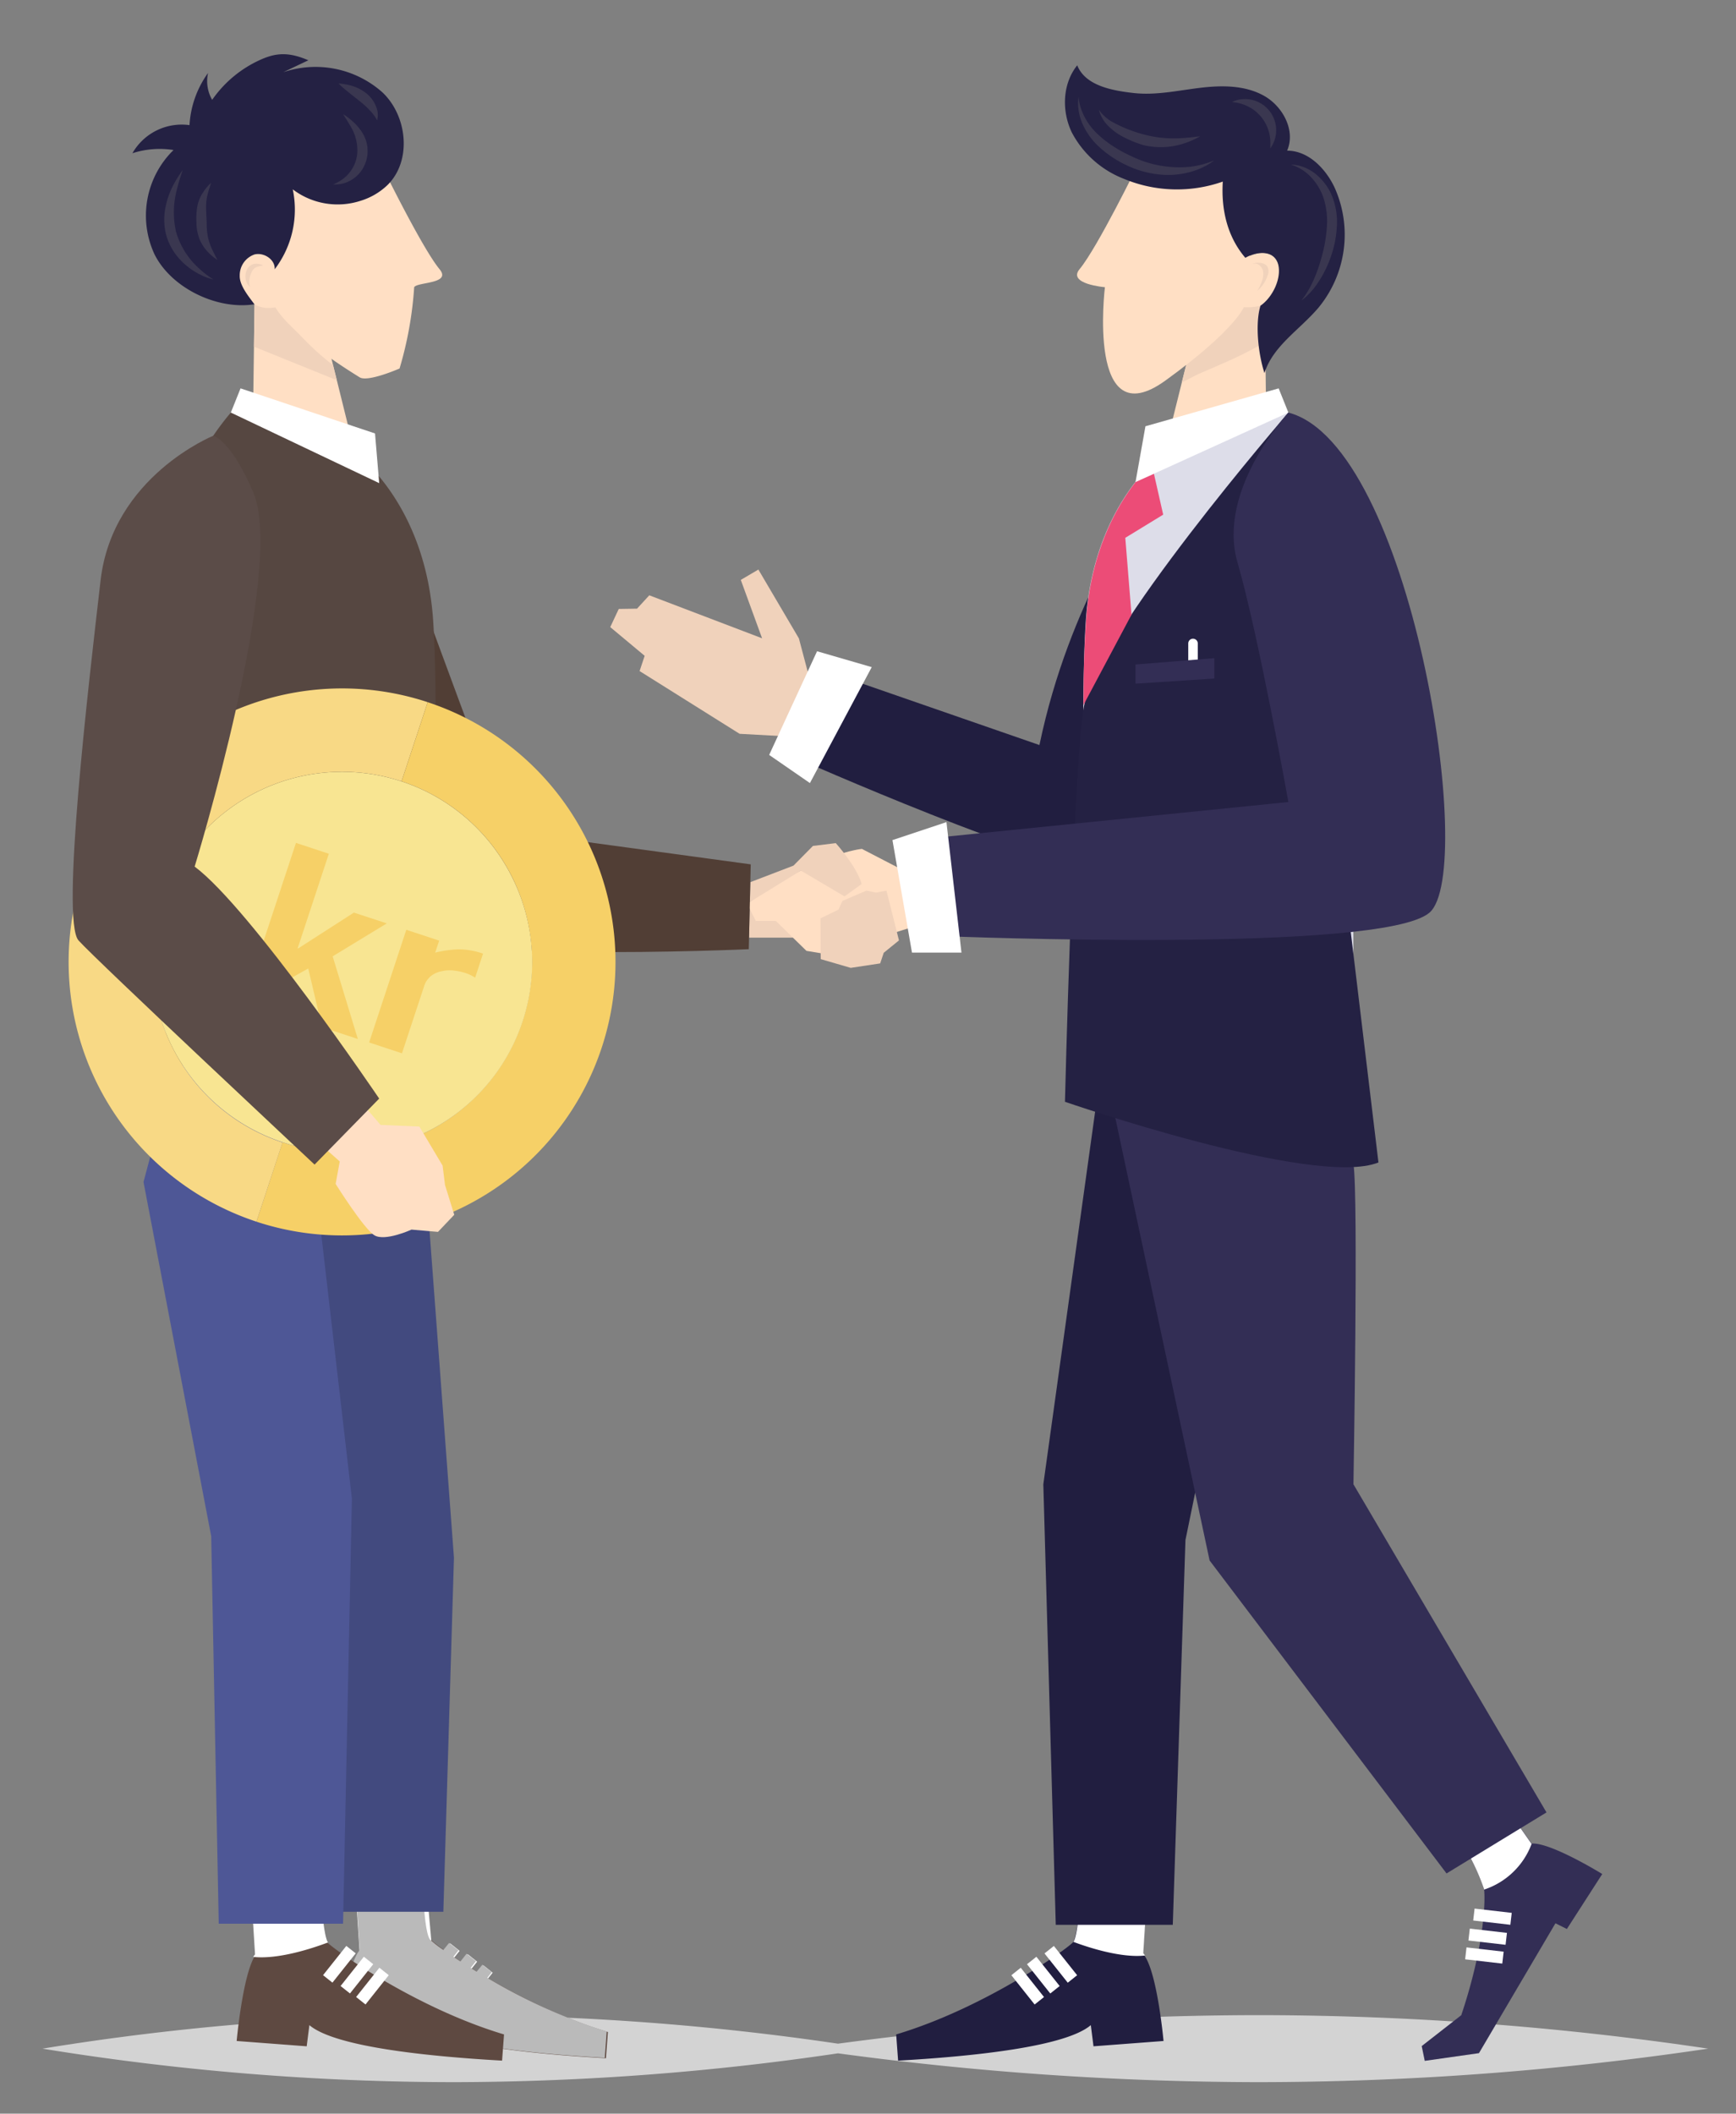 <?xml version="1.0" encoding="UTF-8"?> <svg xmlns="http://www.w3.org/2000/svg" viewBox="0 0 304.13 370.25"><rect x="0" y="0" width="304.13" height="370.25" fill="#808080" stroke="none"/><defs><style>.cls-1{isolation:isolate;}.cls-2{fill:#d3d3d3;}.cls-3{fill:#5e4941;}.cls-4{fill:#fff;}.cls-5{fill:#bababa;mix-blend-mode:multiply;}.cls-6{fill:#ffdfc4;}.cls-7{fill:#f0d2bb;}.cls-8{fill:#332e55;}.cls-9{fill:#211e40;}.cls-10{fill:#dddde9;}.cls-11{fill:#242143;}.cls-12{fill:#3a3750;}.cls-13{fill:#ec4c77;}.cls-14{fill:#513e35;}.cls-15{fill:#424a7f;}.cls-16{fill:#4e5796;}.cls-17{fill:#564741;}.cls-18{fill:#f8d985;}.cls-19{fill:#f6d067;}.cls-20{fill:#f8e592;}.cls-21{fill:#5b4c48;}</style></defs><title>2_men_handshake_coin</title><g class="cls-1"><g id="Layer_6" data-name="Layer 6"><path class="cls-2" d="M299.25,358.86a537.8,537.8,0,0,0-79-5.87,555.65,555.65,0,0,0-73.44,5,465.32,465.32,0,0,0-67.15-5,450.68,450.68,0,0,0-72.22,5.87,450.68,450.68,0,0,0,72.22,5.87,463.41,463.41,0,0,0,67.15-5.05,553.37,553.37,0,0,0,73.44,5.05A537.8,537.8,0,0,0,299.25,358.86Z"></path><path class="cls-3" d="M74.24,325.93,62.16,325l1.06,16.69a3.38,3.38,0,0,0-.31.41c-2.2,3.38-3.25,15-3.25,15l12.27.93.47-3.71c4.42,3.78,20.49,5.47,33.76,6.22l.34-4.59c-15.57-4.65-30-15-31-16.16l0,0"></path><path class="cls-4" d="M74.31,325.76l-12.41-.94L63,342a2.29,2.29,0,0,0-.31.42c4.36.46,10.23-1.48,12.87-2.46"></path><rect class="cls-4" x="80.18" y="346.41" width="6.55" height="2.1" transform="translate(-240.48 196.59) rotate(-51.52)"></rect><rect class="cls-4" x="77.45" y="344.49" width="6.55" height="2.1" transform="translate(-240 193.72) rotate(-51.52)"></rect><rect class="cls-4" x="74.39" y="342.59" width="6.55" height="2.1" transform="translate(-239.68 190.61) rotate(-51.52)"></rect><path class="cls-5" d="M85.37,346.46l.78-1-1.64-1.3-1,1.21-1.06-.65.94-1.18-1.65-1.31-1.07,1.35-1.24-.81.89-1.13-1.64-1.3-1,1.23a19,19,0,0,1-2.42-1.89.16.16,0,0,1,0-.06c-.79-1.1-1.37-8.16-1.2-13.79L62,324.93l1,16.69a2.72,2.72,0,0,0-.3.41c-2.2,3.38-3.25,15-3.25,15l12.26.92.48-3.71c4.41,3.79,20.48,5.48,33.76,6.23l.34-4.6A99.74,99.74,0,0,1,85.37,346.46Z"></path><polygon class="cls-6" points="221.77 69.01 205.13 74.68 207.05 66.97 209.73 56.22 217.98 51.08 221.56 53.05 221.66 59.88 221.77 69.01"></polygon><path class="cls-7" d="M221.66,59.88c-.62.4-1.26.76-1.92,1.12-3.17,1.74-6.53,3.09-9.83,4.54-.77.34-1.84,1-2.86,1.43l2.68-10.75L218,51.08l3.58,2Z"></path><path class="cls-8" d="M280.7,328.27l-6.2,9.63-2-1-13.4,22.75L249.6,361l-.53-2.59L256,353c4.23-12.64,4.19-20.46,4-22,0,0,0,0,0-.06a39.38,39.38,0,0,0-6.77-12.14l9.73-3.45,5.37,7.59C271.66,322.69,280.7,328.27,280.7,328.27Z"></path><path class="cls-4" d="M268.32,323A13.35,13.35,0,0,1,260,331s0,0,0-.06a39.38,39.38,0,0,0-6.77-12.14l9.73-3.45Z"></path><rect class="cls-4" x="259.01" y="339.29" width="2.1" height="6.55" transform="translate(-110.02 561.7) rotate(-83.43)"></rect><rect class="cls-4" x="259.59" y="336" width="2.1" height="6.55" transform="translate(-106.24 559.36) rotate(-83.43)"></rect><rect class="cls-4" x="260.42" y="332.49" width="2.1" height="6.55" transform="translate(-102.01 557.08) rotate(-83.43)"></rect><polygon class="cls-7" points="142.84 122.71 139.96 111.83 132.86 99.77 129.78 101.58 133.51 111.81 113.75 104.28 111.6 106.62 108.4 106.67 106.91 109.85 112.94 114.88 112.05 117.55 129.57 128.54 138.13 129.01 142.23 133.65 147.63 126.94 142.84 122.71"></polygon><path class="cls-9" d="M199.72,88.56s-12.36,16.63-17.62,41.95l-38.36-13.3-6.82,14.45s38.91,17.4,56.24,21.18l15.25-36.68.64-23.42Z"></path><polygon class="cls-7" points="131.22 164.25 142.62 164.25 141.16 158.15 131.37 157.99 131.22 164.25"></polygon><path class="cls-9" d="M203.84,357.52l-12.27.93-.47-3.71c-4.41,3.78-20.49,5.47-33.76,6.22l-.34-4.59c15.57-4.65,30-15,31-16.16l0,0c.79-1.11,1.37-8.17,1.2-13.79l12.08-.92-1.05,16.69a3.34,3.34,0,0,1,.3.41C202.79,345.93,203.84,357.52,203.84,357.52Z"></path><path class="cls-4" d="M200.29,342.14a3.34,3.34,0,0,1,.3.41c-4.24.46-10-1.44-12.53-2.39.79-1.11,1.37-8.17,1.2-13.79l12.08-.92Z"></path><rect class="cls-4" x="178.99" y="344.63" width="2.1" height="6.55" transform="translate(-177.38 187.59) rotate(-38.48)"></rect><rect class="cls-4" x="181.73" y="342.71" width="2.1" height="6.55" transform="translate(-175.59 188.87) rotate(-38.48)"></rect><rect class="cls-4" x="184.79" y="340.81" width="2.1" height="6.55" transform="translate(-173.74 190.37) rotate(-38.48)"></rect><polygon class="cls-9" points="193.16 185.35 182.78 260 184.96 337.17 205.46 337.17 207.68 269.77 225.48 182.92 193.16 185.35"></polygon><path class="cls-8" d="M193.16,185.35l18.75,88,41.51,54.82,17.51-10.69-33.82-57.48s.88-50.76,0-56.07-4-18.63-4-18.63Z"></path><path class="cls-10" d="M237.12,186.44,191,188.75s-1.35-37.36-1.22-63.14c0-6.66.17-12.56.44-16.82.78-11.84,5.1-19.73,8.67-24.34a26.23,26.23,0,0,1,4.95-5.06l21.83-7.12A48.24,48.24,0,0,1,237,100Z"></path><path class="cls-6" d="M199.42,28.71s-7.16,14.67-10.29,18.44c-2.18,2.62,4.44,3.16,4.44,3.16s-3.24,26.37,10.6,16.35c12.22-8.84,13.73-12.85,13.73-12.85s5,.48,6-2.94.13-8.21-4.92-6.06c0,0-2.95-3.37-3.19-6.83s1.25-10.36-4.17-10.14S199.42,28.71,199.42,28.71Z"></path><polygon class="cls-4" points="224.01 68.03 200.67 74.67 198.93 84.45 225.71 72.27 224.01 68.03"></polygon><path class="cls-11" d="M225.71,72.27s-34,39.24-35.89,51.86S186.57,193,186.57,193s43.71,15.13,54.92,10.63Z"></path><path class="cls-6" d="M163.15,152h-5.79L151,148.7s-7.76.65-20.11,9.62l1.53,3h3.5l5.36,5.24,6.55,1.09,9.18-4.37,7.32-2.29Z"></path><path class="cls-8" d="M225.71,72.27s-12.6,13.55-8.92,26.22,8.92,42,8.92,42l-62.07,6.28L165.81,164s76.21,3.08,84.62-4.13S247.24,77.88,225.71,72.27Z"></path><polygon class="cls-4" points="156.35 147.16 165.81 144.01 168.44 166.87 159.77 166.87 156.35 147.16"></polygon><path class="cls-7" d="M131.45,154.53l7.56-2.9,3.41-3.45,4-.49s3.68,4.07,4.53,7.16l-3,2.17-7.65-4.52L131.37,158Z"></path><polygon class="cls-7" points="143.74 160.87 146.89 159.34 147.59 157.81 151.79 156.01 153.46 156.36 155.3 156.01 157.49 164.73 154.82 166.9 154.2 168.76 149.04 169.54 143.78 168.01 143.74 160.87"></polygon><polygon class="cls-4" points="143.14 114.08 152.72 116.86 141.89 137.17 134.75 132.24 143.14 114.08"></polygon><path class="cls-7" d="M220.64,46.05a1.84,1.84,0,0,1,1.31.52,1.77,1.77,0,0,1,.11,1.72,5.93,5.93,0,0,1-1.8,2.66,8.59,8.59,0,0,0,.75-1.52,3.92,3.92,0,0,0,.3-1.62,1.85,1.85,0,0,0-.75-1.41,1.3,1.3,0,0,0-1.29-.11A2.25,2.25,0,0,1,220.64,46.05Z"></path><path class="cls-11" d="M220.82,53.55c2.1-1.45,3.7-4.71,3.12-7.19s-3.55-2.46-5.77-1.2c-3.18-3.72-4.25-8.47-3.95-13.35a24.18,24.18,0,0,1-17.36-.5,17.41,17.41,0,0,1-9.09-8.11c-1.8-3.74-1.65-8.53.95-11.76,1.41,3.57,6.12,4.44,9.94,4.86s7.64-.43,11.46-.9,7.88-.51,11.25,1.34,5.65,6.13,4.12,9.65c3.7,0,6.73,3.1,8.31,6.45a20.1,20.1,0,0,1-2.77,21c-3.23,3.86-8,6.7-9.51,11.51C220.46,62.11,219.84,56.81,220.82,53.55Z"></path><path class="cls-12" d="M212.71,28.1a9.5,9.5,0,0,1-1,.68,13.15,13.15,0,0,1-3.08,1.32,14.78,14.78,0,0,1-5,.51,17.34,17.34,0,0,1-6-1.54,19,19,0,0,1-5.15-3.41,12,12,0,0,1-2.91-4.14,9.09,9.09,0,0,1-.7-3.3,6.21,6.21,0,0,1,.08-1.22,9.16,9.16,0,0,0,.19,1.18,10.17,10.17,0,0,0,1.23,2.94c1.34,2.31,4.29,4.65,8,6.32a19.13,19.13,0,0,0,10.09,1.78,16.29,16.29,0,0,0,3.14-.7C212.32,28.27,212.71,28.1,212.71,28.1Z"></path><path class="cls-12" d="M210.25,23.88s-.24.14-.69.37a14.75,14.75,0,0,1-2,.83,13,13,0,0,1-7.24.34,19.68,19.68,0,0,1-3.7-1.52,10.56,10.56,0,0,1-2.63-2A6.38,6.38,0,0,1,192.77,20a5.3,5.3,0,0,1-.19-.56l-.05-.2.12.17q.12.16.36.45a7.81,7.81,0,0,0,1.56,1.33,24.21,24.21,0,0,0,6.19,2.46,20.32,20.32,0,0,0,6.62.52c.87-.06,1.6-.14,2.09-.21Z"></path><path class="cls-12" d="M222.55,26s0-.19,0-.52a7.21,7.21,0,0,0-.05-1.34,7.06,7.06,0,0,0-4.83-5.89,7.21,7.21,0,0,0-1.31-.31l-.51-.06a4.66,4.66,0,0,1,.48-.22,4.75,4.75,0,0,1,1.45-.29,5.45,5.45,0,0,1,5.61,6.83,4.65,4.65,0,0,1-.58,1.37A3.82,3.82,0,0,1,222.55,26Z"></path><path class="cls-12" d="M228,52.63s.25-.32.66-.91a17.48,17.48,0,0,0,1.45-2.63,27.92,27.92,0,0,0,1.46-4.18,25.69,25.69,0,0,0,.89-5.24,13.45,13.45,0,0,0-.63-5.11,10,10,0,0,0-2.22-3.6,8,8,0,0,0-2.38-1.71,8.16,8.16,0,0,0-.77-.31l-.28-.09.29,0a4.82,4.82,0,0,1,.84.11,7.43,7.43,0,0,1,2.89,1.3,9.72,9.72,0,0,1,3,3.7,12.16,12.16,0,0,1,1,5.78A18.7,18.7,0,0,1,233,45.38a19.2,19.2,0,0,1-2.11,4.14,12.84,12.84,0,0,1-2,2.38A9.16,9.16,0,0,1,228,52.63Z"></path><path class="cls-13" d="M197.14,94.21l1.09,13.46-8.42,15.83c0-6.66.18-10.45.45-14.71.78-11.84,5.1-19.73,8.67-24.34L202.16,83l1.62,7.15Z"></path><path class="cls-4" d="M209,116.88h0a.83.83,0,0,1-.83-.83v-3.34a.83.83,0,0,1,.83-.83h0a.84.84,0,0,1,.84.83v3.34A.84.84,0,0,1,209,116.88Z"></path><polygon class="cls-8" points="198.93 116.4 212.74 115.29 212.74 118.86 198.93 119.76 198.93 116.4"></polygon><path class="cls-3" d="M41.46,357.52l12.27.93.47-3.71c4.42,3.78,20.49,5.47,33.76,6.22l.34-4.59c-15.57-4.65-30-15-31-16.16l0,0c-.79-1.11-1.37-8.17-1.2-13.79L44,325.45l1,16.69a3.34,3.34,0,0,0-.3.41C42.51,345.93,41.46,357.52,41.46,357.52Z"></path><path class="cls-4" d="M44.68,342.36a3,3,0,0,0-.32.43c4.44.48,10.42-1.52,13.1-2.53-.83-1.17-1.43-8.65-1.26-14.6l-12.62-1Z"></path><rect class="cls-4" x="61.98" y="346.85" width="6.55" height="2.1" transform="translate(-247.7 182.51) rotate(-51.52)"></rect><rect class="cls-4" x="59.25" y="344.93" width="6.55" height="2.1" transform="translate(-247.22 179.64) rotate(-51.52)"></rect><rect class="cls-4" x="56.19" y="343.03" width="6.55" height="2.1" transform="translate(-246.9 176.53) rotate(-51.52)"></rect><path class="cls-14" d="M66.43,84.63s19.26,52.86,22.67,61l42.42,5.78-.34,14.86s-58,2.67-67.58-4.2-9.22-63.56-9.22-63.56S57.8,82.61,66.43,84.63Z"></path><polygon class="cls-6" points="61.01 74.68 44.38 69.01 44.49 60.72 44.59 53.32 44.59 53.05 48.18 51.08 56.42 56.22 58.34 63.93 59.01 66.6 61.01 74.68"></polygon><path class="cls-7" d="M59,66.6,44.49,60.72l.1-7.4a5.1,5.1,0,0,0,3.65.49s5.19,6.53,10.1,10.12Z"></path><polygon class="cls-15" points="72.99 185.35 79.53 272.87 77.67 334.88 58.71 334.88 56.37 269.71 40.67 182.92 72.99 185.35"></polygon><polygon class="cls-16" points="52.65 184.88 61.65 262.54 60.1 336.98 38.32 336.98 37 269.1 25.14 207.05 31.55 183.01 52.65 184.88"></polygon><path class="cls-17" d="M62.27,79.39s12.26,8.66,13.62,29.4-.77,80-.77,80L29,186.45,29.15,100A48.24,48.24,0,0,1,40.44,72.27h0Z"></path><path class="cls-6" d="M66.73,28.71S73.89,43.38,77,47.15c2.18,2.62-3.89,2.21-4.44,3.16A64.65,64.65,0,0,1,70,64.55S64.42,67,63,66.09C50.17,58.15,48.25,53.81,48.25,53.81s-5,.48-6-2.94-.13-8.21,4.92-6.06c0,0,3-3.37,3.19-6.83s-1.25-10.36,4.17-10.14S66.73,28.71,66.73,28.71Z"></path><path class="cls-11" d="M27.06,44.53A16.06,16.06,0,0,1,30.4,26.28a15.55,15.55,0,0,0-7.2.56,9.94,9.94,0,0,1,10-4.92,17.24,17.24,0,0,1,3.25-9.14,6.56,6.56,0,0,0,.72,4.71,20.51,20.51,0,0,1,8.7-7.13c2.61-1.13,4.81-1.24,8.15.2l-4.42,2.1A17.63,17.63,0,0,1,67,16.18c4.39,4.15,5.18,12,.89,16.23a11.75,11.75,0,0,1-4.71,2.76,13,13,0,0,1-11.89-2,17.23,17.23,0,0,1-3.17,14c.12-1.7-1.88-3-3.52-2.6A3.84,3.84,0,0,0,42,48.3c-.06,1.7,1.57,3.63,2.57,5C38.05,54.33,30,50.47,27.06,44.53Z"></path><polygon class="cls-4" points="42.14 68.03 65.7 75.93 66.43 84.63 40.44 72.27 42.14 68.03"></polygon><path class="cls-7" d="M46.12,46.48s-.35.06-.83.19a2.23,2.23,0,0,0-.72.33,1.85,1.85,0,0,0-.49.69,4.35,4.35,0,0,0-.42,1.75,2.16,2.16,0,0,0,.16.8,1.51,1.51,0,0,1-.19-.14,1.73,1.73,0,0,1-.4-.55,2.74,2.74,0,0,1,0-2.23,1.78,1.78,0,0,1,2-1.09A3,3,0,0,1,46.12,46.48Z"></path><path class="cls-12" d="M32,29.81l-.28.86c-.19.55-.44,1.36-.68,2.34a15.44,15.44,0,0,0-.21,7.55,13.71,13.71,0,0,0,3.94,6.37,17,17,0,0,0,1.87,1.53l.74.51s-.31-.08-.87-.26a12,12,0,0,1-2.28-1.07A11.74,11.74,0,0,1,31.3,45.2,10.38,10.38,0,0,1,29.07,41,10.91,10.91,0,0,1,29,36.27a14.57,14.57,0,0,1,1.22-3.57,17.37,17.37,0,0,1,1.26-2.15C31.78,30.07,32,29.81,32,29.81Z"></path><path class="cls-12" d="M37,32l-.18.56c-.12.36-.29.88-.45,1.5a9.14,9.14,0,0,0-.27,2.15c0,.8.07,1.71.11,2.73a13.46,13.46,0,0,0,.22,2.61,11.28,11.28,0,0,0,.7,2.06c.27.59.52,1.07.69,1.41l.27.52s-.18-.11-.48-.34a9.16,9.16,0,0,1-1.22-1.09A7.43,7.43,0,0,1,35,42a8.08,8.08,0,0,1-.58-3,12.15,12.15,0,0,1,.18-3,6.42,6.42,0,0,1,1-2.33,8.18,8.18,0,0,1,1-1.28C36.87,32.16,37,32,37,32Z"></path><path class="cls-12" d="M60.1,20l.55.35A12,12,0,0,1,62,21.47a8.37,8.37,0,0,1,1.68,2.13,6,6,0,0,1-.64,6.66,5.75,5.75,0,0,1-2.25,1.65,5.26,5.26,0,0,1-1.78.39,4.08,4.08,0,0,1-.65,0s.22-.08.59-.26a7.2,7.2,0,0,0,1.38-.89,6.28,6.28,0,0,0,2.26-4.29A8.14,8.14,0,0,0,61.34,22c-.35-.61-.67-1.11-.89-1.46Z"></path><path class="cls-12" d="M59.31,14.63a8.7,8.7,0,0,1,1.49.2,7.65,7.65,0,0,1,3.34,1.49,5.46,5.46,0,0,1,2,3.22,3.56,3.56,0,0,1,0,1.15,3.17,3.17,0,0,1-.07.41,6.81,6.81,0,0,0-.79-1.21A14.54,14.54,0,0,0,63,17.71c-.95-.77-1.9-1.49-2.59-2.08A13.15,13.15,0,0,1,59.31,14.63Z"></path><path class="cls-18" d="M30.2,183.45a33.28,33.28,0,0,1,40.15-46.58L74.93,123a47.9,47.9,0,0,0-30,91l4.58-13.88A33.12,33.12,0,0,1,30.2,183.45Z"></path><path class="cls-19" d="M74.93,123l-4.58,13.87A33.28,33.28,0,0,1,49.5,200.09L44.92,214a47.9,47.9,0,0,0,30-91Z"></path><path class="cls-20" d="M89.64,153.5A33.28,33.28,0,1,0,74.9,198.2,33.18,33.18,0,0,0,89.64,153.5Z"></path><path class="cls-19" d="M42.7,175.37l9.15-27.72,5.76,1.9-5.47,16.58.11,0L62,159.86l5.76,1.89-9.48,5.77L62.69,182l-6.27-2.07L54,169.65l-3.75,2.09-1.83,5.53Z"></path><path class="cls-19" d="M64.67,182.61l6.51-19.74,5.76,1.9-.7,2.1a19.85,19.85,0,0,1,4-.57,12.74,12.74,0,0,1,4.38.75l-1.38,4.21a7,7,0,0,0-1.68-.81,10.3,10.3,0,0,0-2-.43,6,6,0,0,0-2.13.1,4.45,4.45,0,0,0-1.91.83,3.8,3.8,0,0,0-1.23,1.84l-3.87,11.72Z"></path><path class="cls-6" d="M63.73,193.64l2.94,3.41,6.8.29,4.07,6.84.42,3.39,1.62,5.22-2.85,3-4.64-.4s-4.63,2.12-6.49,1-6.8-9-6.8-9l.72-3.94-3.15-2.79Z"></path><path class="cls-21" d="M37.37,76.33s-17.65,7.12-19.75,25.34-7,59.57-3.86,63.07S55.11,204,55.11,204l11.32-11.56s-22.5-33.29-32.33-40.64c0,0,16-52.15,10.28-65.52C40.44,77,37.37,76.33,37.37,76.33Z"></path></g></g></svg> 